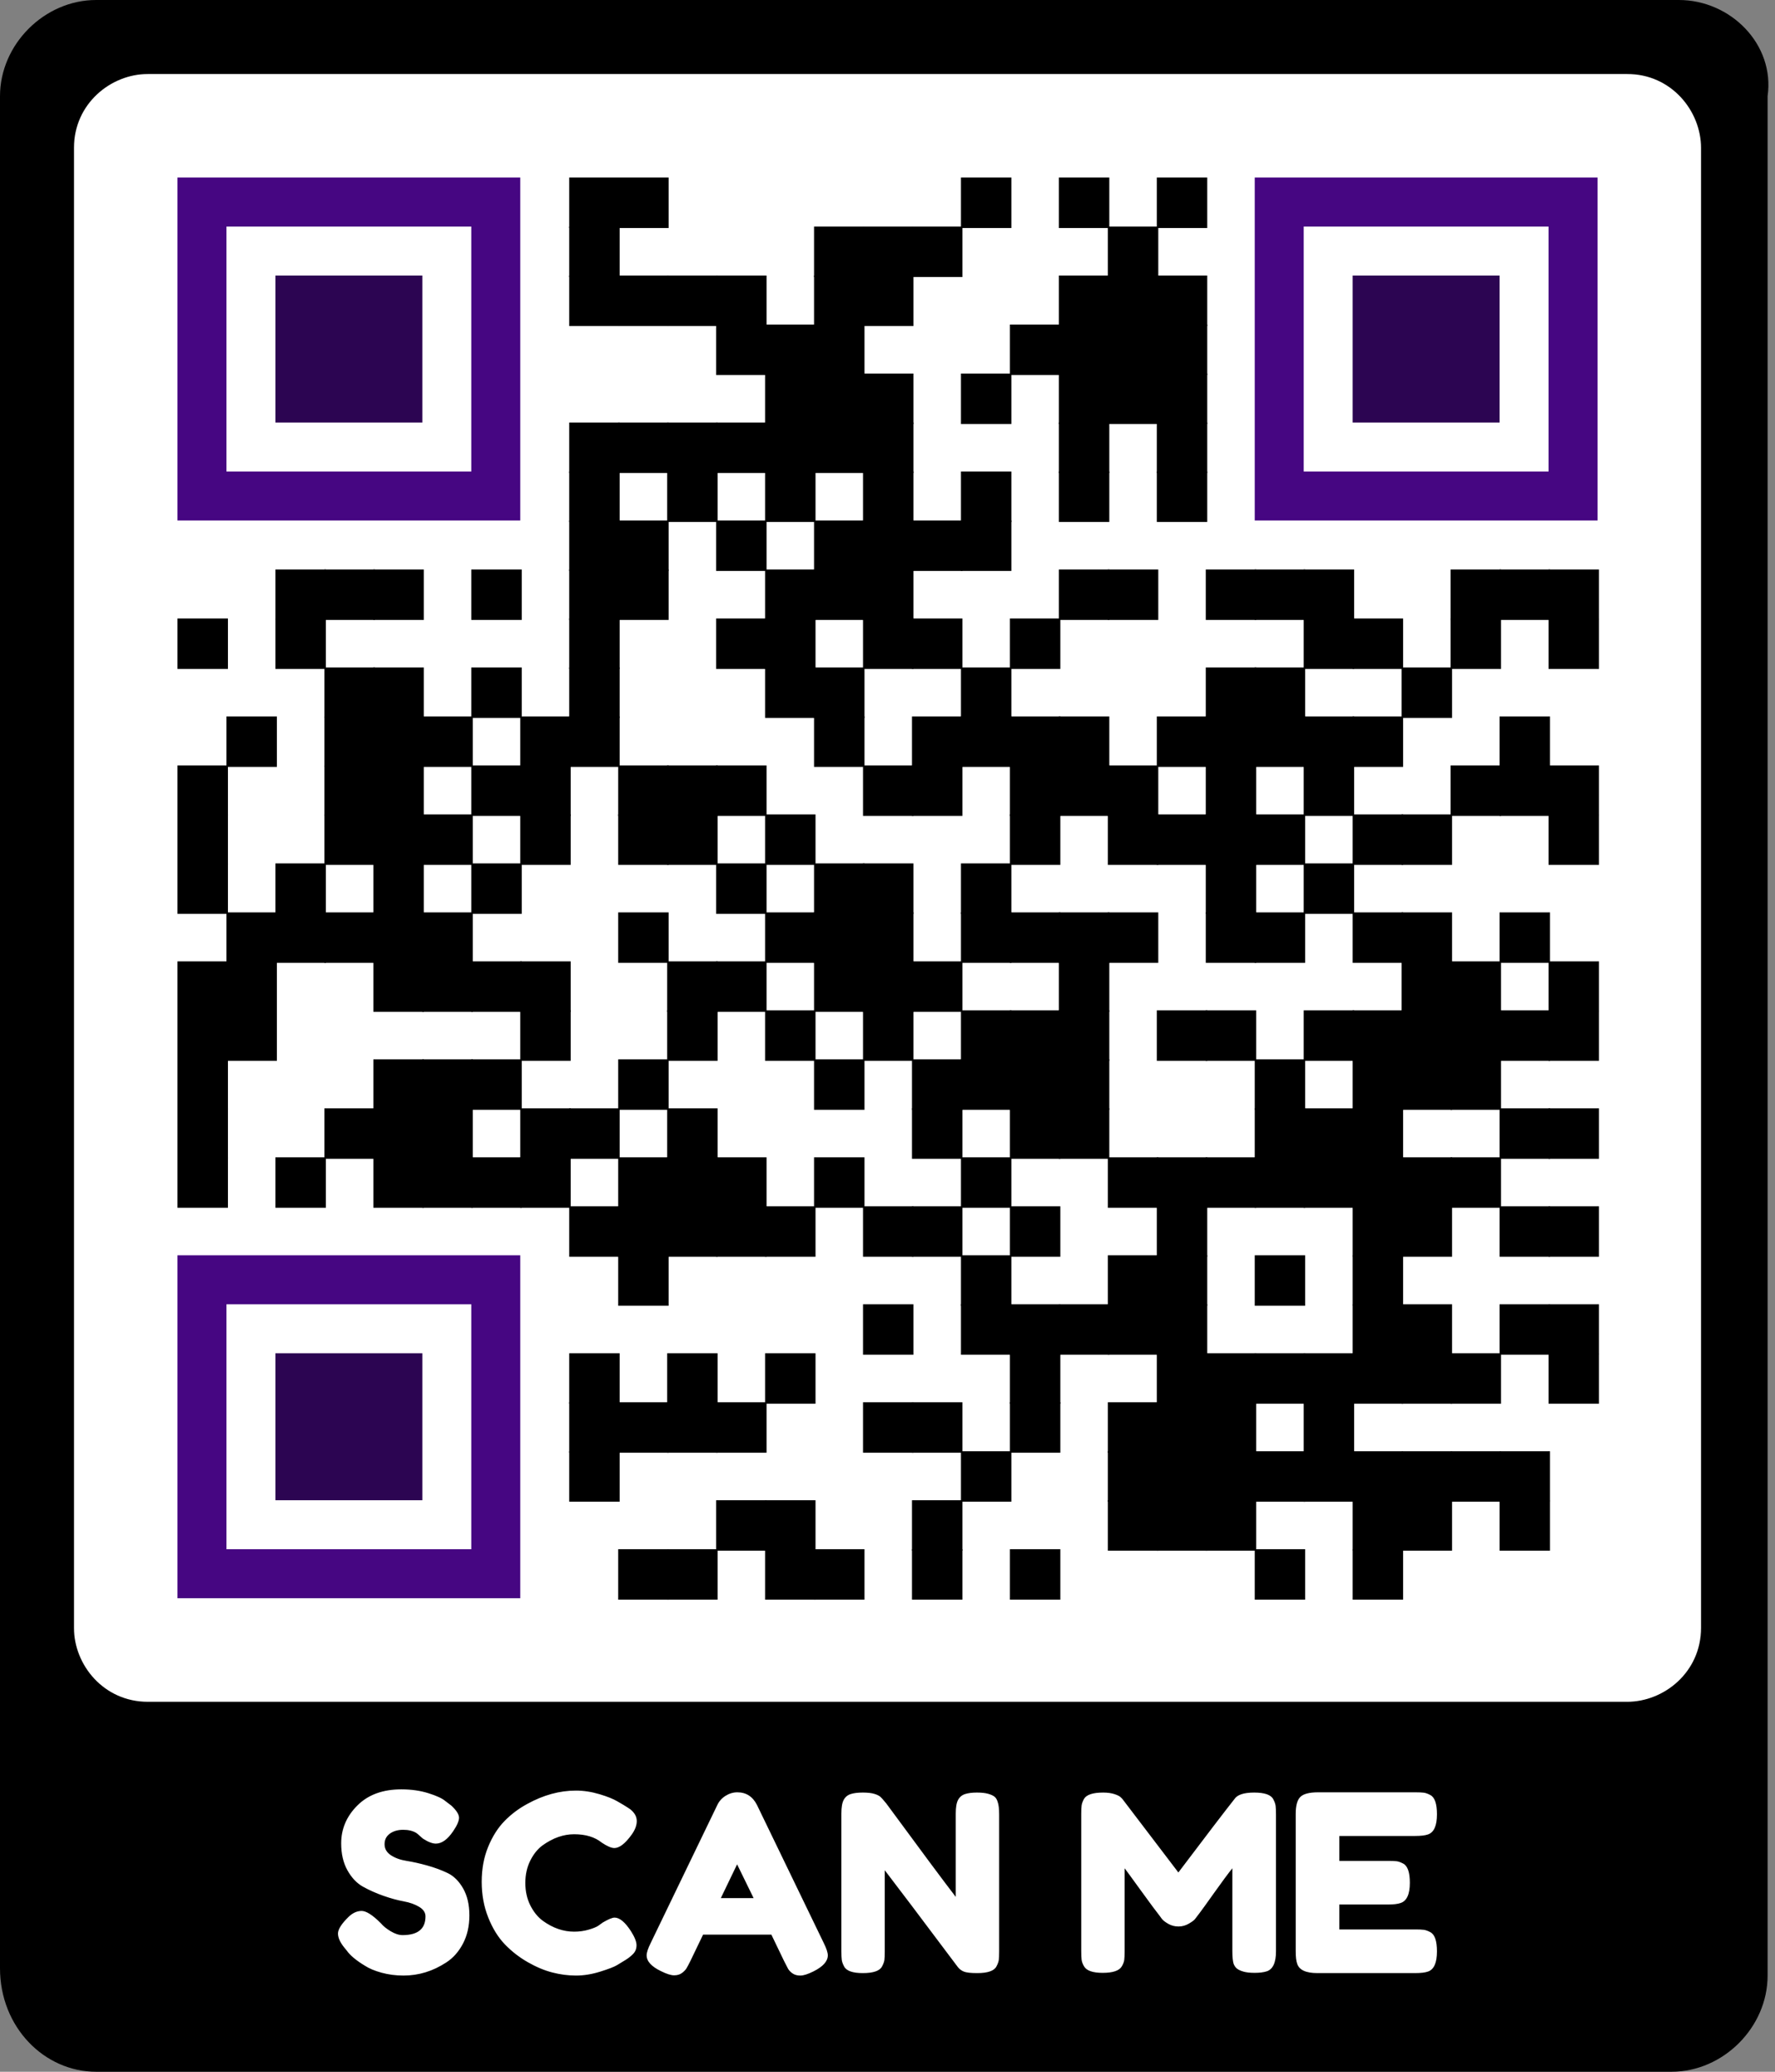 <?xml version="1.0" encoding="utf-8"?>
<svg xmlns="http://www.w3.org/2000/svg" xmlns:xlink="http://www.w3.org/1999/xlink" xml:space="preserve" width="1051.25" height="1226.458" viewBox="0 0 1051.25 1226.458"><rect x="0" y="0" width="1051.25" height="1226.458" fill="#808080" stroke="none"/><rect width="973.282" height="973.282" fill="#ffffff" x="43.802" y="43.802"/><g transform="scale(43.802)" fill="#000000"><path d="M22.7,0H1.3C0.6,0,0,0.6,0,1.3v25.3C0,27.4,0.6,28,1.3,28h21.3c0.7,0,1.3-0.6,1.3-1.3V1.3C24,0.6,23.4,0,22.7,0 z M23,22c0,0.6-0.5,1-1,1H2c-0.6,0-1-0.5-1-1V2c0-0.6,0.5-1,1-1h20c0.6,0,1,0.5,1,1V22z"/></g><g fill="#000000">
<g transform="translate(337.125,105.125) scale(4.978)"><rect width="6" height="6"/></g>
<g transform="translate(366.125,105.125) scale(4.978)"><rect width="6" height="6"/></g>
<g transform="translate(569.125,105.125) scale(4.978)"><rect width="6" height="6"/></g>
<g transform="translate(627.125,105.125) scale(4.978)"><rect width="6" height="6"/></g>
<g transform="translate(685.125,105.125) scale(4.978)"><rect width="6" height="6"/></g>
<g transform="translate(337.125,134.125) scale(4.978)"><rect width="6" height="6"/></g>
<g transform="translate(482.125,134.125) scale(4.978)"><rect width="6" height="6"/></g>
<g transform="translate(511.125,134.125) scale(4.978)"><rect width="6" height="6"/></g>
<g transform="translate(540.125,134.125) scale(4.978)"><rect width="6" height="6"/></g>
<g transform="translate(656.125,134.125) scale(4.978)"><rect width="6" height="6"/></g>
<g transform="translate(337.125,163.125) scale(4.978)"><rect width="6" height="6"/></g>
<g transform="translate(366.125,163.125) scale(4.978)"><rect width="6" height="6"/></g>
<g transform="translate(395.125,163.125) scale(4.978)"><rect width="6" height="6"/></g>
<g transform="translate(424.125,163.125) scale(4.978)"><rect width="6" height="6"/></g>
<g transform="translate(482.125,163.125) scale(4.978)"><rect width="6" height="6"/></g>
<g transform="translate(511.125,163.125) scale(4.978)"><rect width="6" height="6"/></g>
<g transform="translate(627.125,163.125) scale(4.978)"><rect width="6" height="6"/></g>
<g transform="translate(656.125,163.125) scale(4.978)"><rect width="6" height="6"/></g>
<g transform="translate(685.125,163.125) scale(4.978)"><rect width="6" height="6"/></g>
<g transform="translate(424.125,192.125) scale(4.978)"><rect width="6" height="6"/></g>
<g transform="translate(453.125,192.125) scale(4.978)"><rect width="6" height="6"/></g>
<g transform="translate(482.125,192.125) scale(4.978)"><rect width="6" height="6"/></g>
<g transform="translate(598.125,192.125) scale(4.978)"><rect width="6" height="6"/></g>
<g transform="translate(627.125,192.125) scale(4.978)"><rect width="6" height="6"/></g>
<g transform="translate(656.125,192.125) scale(4.978)"><rect width="6" height="6"/></g>
<g transform="translate(685.125,192.125) scale(4.978)"><rect width="6" height="6"/></g>
<g transform="translate(453.125,221.125) scale(4.978)"><rect width="6" height="6"/></g>
<g transform="translate(482.125,221.125) scale(4.978)"><rect width="6" height="6"/></g>
<g transform="translate(511.125,221.125) scale(4.978)"><rect width="6" height="6"/></g>
<g transform="translate(569.125,221.125) scale(4.978)"><rect width="6" height="6"/></g>
<g transform="translate(627.125,221.125) scale(4.978)"><rect width="6" height="6"/></g>
<g transform="translate(656.125,221.125) scale(4.978)"><rect width="6" height="6"/></g>
<g transform="translate(685.125,221.125) scale(4.978)"><rect width="6" height="6"/></g>
<g transform="translate(337.125,250.125) scale(4.978)"><rect width="6" height="6"/></g>
<g transform="translate(366.125,250.125) scale(4.978)"><rect width="6" height="6"/></g>
<g transform="translate(395.125,250.125) scale(4.978)"><rect width="6" height="6"/></g>
<g transform="translate(424.125,250.125) scale(4.978)"><rect width="6" height="6"/></g>
<g transform="translate(453.125,250.125) scale(4.978)"><rect width="6" height="6"/></g>
<g transform="translate(482.125,250.125) scale(4.978)"><rect width="6" height="6"/></g>
<g transform="translate(511.125,250.125) scale(4.978)"><rect width="6" height="6"/></g>
<g transform="translate(627.125,250.125) scale(4.978)"><rect width="6" height="6"/></g>
<g transform="translate(685.125,250.125) scale(4.978)"><rect width="6" height="6"/></g>
<g transform="translate(337.125,279.125) scale(4.978)"><rect width="6" height="6"/></g>
<g transform="translate(395.125,279.125) scale(4.978)"><rect width="6" height="6"/></g>
<g transform="translate(453.125,279.125) scale(4.978)"><rect width="6" height="6"/></g>
<g transform="translate(511.125,279.125) scale(4.978)"><rect width="6" height="6"/></g>
<g transform="translate(569.125,279.125) scale(4.978)"><rect width="6" height="6"/></g>
<g transform="translate(627.125,279.125) scale(4.978)"><rect width="6" height="6"/></g>
<g transform="translate(685.125,279.125) scale(4.978)"><rect width="6" height="6"/></g>
<g transform="translate(337.125,308.125) scale(4.978)"><rect width="6" height="6"/></g>
<g transform="translate(366.125,308.125) scale(4.978)"><rect width="6" height="6"/></g>
<g transform="translate(424.125,308.125) scale(4.978)"><rect width="6" height="6"/></g>
<g transform="translate(482.125,308.125) scale(4.978)"><rect width="6" height="6"/></g>
<g transform="translate(511.125,308.125) scale(4.978)"><rect width="6" height="6"/></g>
<g transform="translate(540.125,308.125) scale(4.978)"><rect width="6" height="6"/></g>
<g transform="translate(569.125,308.125) scale(4.978)"><rect width="6" height="6"/></g>
<g transform="translate(163.125,337.125) scale(4.978)"><rect width="6" height="6"/></g>
<g transform="translate(192.125,337.125) scale(4.978)"><rect width="6" height="6"/></g>
<g transform="translate(221.125,337.125) scale(4.978)"><rect width="6" height="6"/></g>
<g transform="translate(279.125,337.125) scale(4.978)"><rect width="6" height="6"/></g>
<g transform="translate(337.125,337.125) scale(4.978)"><rect width="6" height="6"/></g>
<g transform="translate(366.125,337.125) scale(4.978)"><rect width="6" height="6"/></g>
<g transform="translate(453.125,337.125) scale(4.978)"><rect width="6" height="6"/></g>
<g transform="translate(482.125,337.125) scale(4.978)"><rect width="6" height="6"/></g>
<g transform="translate(511.125,337.125) scale(4.978)"><rect width="6" height="6"/></g>
<g transform="translate(627.125,337.125) scale(4.978)"><rect width="6" height="6"/></g>
<g transform="translate(656.125,337.125) scale(4.978)"><rect width="6" height="6"/></g>
<g transform="translate(714.125,337.125) scale(4.978)"><rect width="6" height="6"/></g>
<g transform="translate(743.125,337.125) scale(4.978)"><rect width="6" height="6"/></g>
<g transform="translate(772.125,337.125) scale(4.978)"><rect width="6" height="6"/></g>
<g transform="translate(859.125,337.125) scale(4.978)"><rect width="6" height="6"/></g>
<g transform="translate(888.125,337.125) scale(4.978)"><rect width="6" height="6"/></g>
<g transform="translate(917.125,337.125) scale(4.978)"><rect width="6" height="6"/></g>
<g transform="translate(105.125,366.125) scale(4.978)"><rect width="6" height="6"/></g>
<g transform="translate(163.125,366.125) scale(4.978)"><rect width="6" height="6"/></g>
<g transform="translate(337.125,366.125) scale(4.978)"><rect width="6" height="6"/></g>
<g transform="translate(424.125,366.125) scale(4.978)"><rect width="6" height="6"/></g>
<g transform="translate(453.125,366.125) scale(4.978)"><rect width="6" height="6"/></g>
<g transform="translate(511.125,366.125) scale(4.978)"><rect width="6" height="6"/></g>
<g transform="translate(540.125,366.125) scale(4.978)"><rect width="6" height="6"/></g>
<g transform="translate(598.125,366.125) scale(4.978)"><rect width="6" height="6"/></g>
<g transform="translate(772.125,366.125) scale(4.978)"><rect width="6" height="6"/></g>
<g transform="translate(801.125,366.125) scale(4.978)"><rect width="6" height="6"/></g>
<g transform="translate(859.125,366.125) scale(4.978)"><rect width="6" height="6"/></g>
<g transform="translate(917.125,366.125) scale(4.978)"><rect width="6" height="6"/></g>
<g transform="translate(192.125,395.125) scale(4.978)"><rect width="6" height="6"/></g>
<g transform="translate(221.125,395.125) scale(4.978)"><rect width="6" height="6"/></g>
<g transform="translate(279.125,395.125) scale(4.978)"><rect width="6" height="6"/></g>
<g transform="translate(337.125,395.125) scale(4.978)"><rect width="6" height="6"/></g>
<g transform="translate(453.125,395.125) scale(4.978)"><rect width="6" height="6"/></g>
<g transform="translate(482.125,395.125) scale(4.978)"><rect width="6" height="6"/></g>
<g transform="translate(569.125,395.125) scale(4.978)"><rect width="6" height="6"/></g>
<g transform="translate(714.125,395.125) scale(4.978)"><rect width="6" height="6"/></g>
<g transform="translate(743.125,395.125) scale(4.978)"><rect width="6" height="6"/></g>
<g transform="translate(830.125,395.125) scale(4.978)"><rect width="6" height="6"/></g>
<g transform="translate(134.125,424.125) scale(4.978)"><rect width="6" height="6"/></g>
<g transform="translate(192.125,424.125) scale(4.978)"><rect width="6" height="6"/></g>
<g transform="translate(221.125,424.125) scale(4.978)"><rect width="6" height="6"/></g>
<g transform="translate(250.125,424.125) scale(4.978)"><rect width="6" height="6"/></g>
<g transform="translate(308.125,424.125) scale(4.978)"><rect width="6" height="6"/></g>
<g transform="translate(337.125,424.125) scale(4.978)"><rect width="6" height="6"/></g>
<g transform="translate(482.125,424.125) scale(4.978)"><rect width="6" height="6"/></g>
<g transform="translate(540.125,424.125) scale(4.978)"><rect width="6" height="6"/></g>
<g transform="translate(569.125,424.125) scale(4.978)"><rect width="6" height="6"/></g>
<g transform="translate(598.125,424.125) scale(4.978)"><rect width="6" height="6"/></g>
<g transform="translate(627.125,424.125) scale(4.978)"><rect width="6" height="6"/></g>
<g transform="translate(685.125,424.125) scale(4.978)"><rect width="6" height="6"/></g>
<g transform="translate(714.125,424.125) scale(4.978)"><rect width="6" height="6"/></g>
<g transform="translate(743.125,424.125) scale(4.978)"><rect width="6" height="6"/></g>
<g transform="translate(772.125,424.125) scale(4.978)"><rect width="6" height="6"/></g>
<g transform="translate(801.125,424.125) scale(4.978)"><rect width="6" height="6"/></g>
<g transform="translate(888.125,424.125) scale(4.978)"><rect width="6" height="6"/></g>
<g transform="translate(105.125,453.125) scale(4.978)"><rect width="6" height="6"/></g>
<g transform="translate(192.125,453.125) scale(4.978)"><rect width="6" height="6"/></g>
<g transform="translate(221.125,453.125) scale(4.978)"><rect width="6" height="6"/></g>
<g transform="translate(279.125,453.125) scale(4.978)"><rect width="6" height="6"/></g>
<g transform="translate(308.125,453.125) scale(4.978)"><rect width="6" height="6"/></g>
<g transform="translate(366.125,453.125) scale(4.978)"><rect width="6" height="6"/></g>
<g transform="translate(395.125,453.125) scale(4.978)"><rect width="6" height="6"/></g>
<g transform="translate(424.125,453.125) scale(4.978)"><rect width="6" height="6"/></g>
<g transform="translate(511.125,453.125) scale(4.978)"><rect width="6" height="6"/></g>
<g transform="translate(540.125,453.125) scale(4.978)"><rect width="6" height="6"/></g>
<g transform="translate(598.125,453.125) scale(4.978)"><rect width="6" height="6"/></g>
<g transform="translate(627.125,453.125) scale(4.978)"><rect width="6" height="6"/></g>
<g transform="translate(656.125,453.125) scale(4.978)"><rect width="6" height="6"/></g>
<g transform="translate(714.125,453.125) scale(4.978)"><rect width="6" height="6"/></g>
<g transform="translate(772.125,453.125) scale(4.978)"><rect width="6" height="6"/></g>
<g transform="translate(859.125,453.125) scale(4.978)"><rect width="6" height="6"/></g>
<g transform="translate(888.125,453.125) scale(4.978)"><rect width="6" height="6"/></g>
<g transform="translate(917.125,453.125) scale(4.978)"><rect width="6" height="6"/></g>
<g transform="translate(105.125,482.125) scale(4.978)"><rect width="6" height="6"/></g>
<g transform="translate(192.125,482.125) scale(4.978)"><rect width="6" height="6"/></g>
<g transform="translate(221.125,482.125) scale(4.978)"><rect width="6" height="6"/></g>
<g transform="translate(250.125,482.125) scale(4.978)"><rect width="6" height="6"/></g>
<g transform="translate(308.125,482.125) scale(4.978)"><rect width="6" height="6"/></g>
<g transform="translate(366.125,482.125) scale(4.978)"><rect width="6" height="6"/></g>
<g transform="translate(395.125,482.125) scale(4.978)"><rect width="6" height="6"/></g>
<g transform="translate(453.125,482.125) scale(4.978)"><rect width="6" height="6"/></g>
<g transform="translate(598.125,482.125) scale(4.978)"><rect width="6" height="6"/></g>
<g transform="translate(656.125,482.125) scale(4.978)"><rect width="6" height="6"/></g>
<g transform="translate(685.125,482.125) scale(4.978)"><rect width="6" height="6"/></g>
<g transform="translate(714.125,482.125) scale(4.978)"><rect width="6" height="6"/></g>
<g transform="translate(743.125,482.125) scale(4.978)"><rect width="6" height="6"/></g>
<g transform="translate(801.125,482.125) scale(4.978)"><rect width="6" height="6"/></g>
<g transform="translate(830.125,482.125) scale(4.978)"><rect width="6" height="6"/></g>
<g transform="translate(917.125,482.125) scale(4.978)"><rect width="6" height="6"/></g>
<g transform="translate(105.125,511.125) scale(4.978)"><rect width="6" height="6"/></g>
<g transform="translate(163.125,511.125) scale(4.978)"><rect width="6" height="6"/></g>
<g transform="translate(221.125,511.125) scale(4.978)"><rect width="6" height="6"/></g>
<g transform="translate(279.125,511.125) scale(4.978)"><rect width="6" height="6"/></g>
<g transform="translate(424.125,511.125) scale(4.978)"><rect width="6" height="6"/></g>
<g transform="translate(482.125,511.125) scale(4.978)"><rect width="6" height="6"/></g>
<g transform="translate(511.125,511.125) scale(4.978)"><rect width="6" height="6"/></g>
<g transform="translate(569.125,511.125) scale(4.978)"><rect width="6" height="6"/></g>
<g transform="translate(714.125,511.125) scale(4.978)"><rect width="6" height="6"/></g>
<g transform="translate(772.125,511.125) scale(4.978)"><rect width="6" height="6"/></g>
<g transform="translate(134.125,540.125) scale(4.978)"><rect width="6" height="6"/></g>
<g transform="translate(163.125,540.125) scale(4.978)"><rect width="6" height="6"/></g>
<g transform="translate(192.125,540.125) scale(4.978)"><rect width="6" height="6"/></g>
<g transform="translate(221.125,540.125) scale(4.978)"><rect width="6" height="6"/></g>
<g transform="translate(250.125,540.125) scale(4.978)"><rect width="6" height="6"/></g>
<g transform="translate(366.125,540.125) scale(4.978)"><rect width="6" height="6"/></g>
<g transform="translate(453.125,540.125) scale(4.978)"><rect width="6" height="6"/></g>
<g transform="translate(482.125,540.125) scale(4.978)"><rect width="6" height="6"/></g>
<g transform="translate(511.125,540.125) scale(4.978)"><rect width="6" height="6"/></g>
<g transform="translate(569.125,540.125) scale(4.978)"><rect width="6" height="6"/></g>
<g transform="translate(598.125,540.125) scale(4.978)"><rect width="6" height="6"/></g>
<g transform="translate(627.125,540.125) scale(4.978)"><rect width="6" height="6"/></g>
<g transform="translate(656.125,540.125) scale(4.978)"><rect width="6" height="6"/></g>
<g transform="translate(714.125,540.125) scale(4.978)"><rect width="6" height="6"/></g>
<g transform="translate(743.125,540.125) scale(4.978)"><rect width="6" height="6"/></g>
<g transform="translate(801.125,540.125) scale(4.978)"><rect width="6" height="6"/></g>
<g transform="translate(830.125,540.125) scale(4.978)"><rect width="6" height="6"/></g>
<g transform="translate(888.125,540.125) scale(4.978)"><rect width="6" height="6"/></g>
<g transform="translate(105.125,569.125) scale(4.978)"><rect width="6" height="6"/></g>
<g transform="translate(134.125,569.125) scale(4.978)"><rect width="6" height="6"/></g>
<g transform="translate(221.125,569.125) scale(4.978)"><rect width="6" height="6"/></g>
<g transform="translate(250.125,569.125) scale(4.978)"><rect width="6" height="6"/></g>
<g transform="translate(279.125,569.125) scale(4.978)"><rect width="6" height="6"/></g>
<g transform="translate(308.125,569.125) scale(4.978)"><rect width="6" height="6"/></g>
<g transform="translate(395.125,569.125) scale(4.978)"><rect width="6" height="6"/></g>
<g transform="translate(424.125,569.125) scale(4.978)"><rect width="6" height="6"/></g>
<g transform="translate(482.125,569.125) scale(4.978)"><rect width="6" height="6"/></g>
<g transform="translate(511.125,569.125) scale(4.978)"><rect width="6" height="6"/></g>
<g transform="translate(540.125,569.125) scale(4.978)"><rect width="6" height="6"/></g>
<g transform="translate(627.125,569.125) scale(4.978)"><rect width="6" height="6"/></g>
<g transform="translate(830.125,569.125) scale(4.978)"><rect width="6" height="6"/></g>
<g transform="translate(859.125,569.125) scale(4.978)"><rect width="6" height="6"/></g>
<g transform="translate(917.125,569.125) scale(4.978)"><rect width="6" height="6"/></g>
<g transform="translate(105.125,598.125) scale(4.978)"><rect width="6" height="6"/></g>
<g transform="translate(134.125,598.125) scale(4.978)"><rect width="6" height="6"/></g>
<g transform="translate(308.125,598.125) scale(4.978)"><rect width="6" height="6"/></g>
<g transform="translate(395.125,598.125) scale(4.978)"><rect width="6" height="6"/></g>
<g transform="translate(453.125,598.125) scale(4.978)"><rect width="6" height="6"/></g>
<g transform="translate(511.125,598.125) scale(4.978)"><rect width="6" height="6"/></g>
<g transform="translate(569.125,598.125) scale(4.978)"><rect width="6" height="6"/></g>
<g transform="translate(598.125,598.125) scale(4.978)"><rect width="6" height="6"/></g>
<g transform="translate(627.125,598.125) scale(4.978)"><rect width="6" height="6"/></g>
<g transform="translate(685.125,598.125) scale(4.978)"><rect width="6" height="6"/></g>
<g transform="translate(714.125,598.125) scale(4.978)"><rect width="6" height="6"/></g>
<g transform="translate(772.125,598.125) scale(4.978)"><rect width="6" height="6"/></g>
<g transform="translate(801.125,598.125) scale(4.978)"><rect width="6" height="6"/></g>
<g transform="translate(830.125,598.125) scale(4.978)"><rect width="6" height="6"/></g>
<g transform="translate(859.125,598.125) scale(4.978)"><rect width="6" height="6"/></g>
<g transform="translate(888.125,598.125) scale(4.978)"><rect width="6" height="6"/></g>
<g transform="translate(917.125,598.125) scale(4.978)"><rect width="6" height="6"/></g>
<g transform="translate(105.125,627.125) scale(4.978)"><rect width="6" height="6"/></g>
<g transform="translate(221.125,627.125) scale(4.978)"><rect width="6" height="6"/></g>
<g transform="translate(250.125,627.125) scale(4.978)"><rect width="6" height="6"/></g>
<g transform="translate(279.125,627.125) scale(4.978)"><rect width="6" height="6"/></g>
<g transform="translate(366.125,627.125) scale(4.978)"><rect width="6" height="6"/></g>
<g transform="translate(482.125,627.125) scale(4.978)"><rect width="6" height="6"/></g>
<g transform="translate(540.125,627.125) scale(4.978)"><rect width="6" height="6"/></g>
<g transform="translate(569.125,627.125) scale(4.978)"><rect width="6" height="6"/></g>
<g transform="translate(598.125,627.125) scale(4.978)"><rect width="6" height="6"/></g>
<g transform="translate(627.125,627.125) scale(4.978)"><rect width="6" height="6"/></g>
<g transform="translate(743.125,627.125) scale(4.978)"><rect width="6" height="6"/></g>
<g transform="translate(801.125,627.125) scale(4.978)"><rect width="6" height="6"/></g>
<g transform="translate(830.125,627.125) scale(4.978)"><rect width="6" height="6"/></g>
<g transform="translate(859.125,627.125) scale(4.978)"><rect width="6" height="6"/></g>
<g transform="translate(105.125,656.125) scale(4.978)"><rect width="6" height="6"/></g>
<g transform="translate(192.125,656.125) scale(4.978)"><rect width="6" height="6"/></g>
<g transform="translate(221.125,656.125) scale(4.978)"><rect width="6" height="6"/></g>
<g transform="translate(250.125,656.125) scale(4.978)"><rect width="6" height="6"/></g>
<g transform="translate(308.125,656.125) scale(4.978)"><rect width="6" height="6"/></g>
<g transform="translate(337.125,656.125) scale(4.978)"><rect width="6" height="6"/></g>
<g transform="translate(395.125,656.125) scale(4.978)"><rect width="6" height="6"/></g>
<g transform="translate(540.125,656.125) scale(4.978)"><rect width="6" height="6"/></g>
<g transform="translate(598.125,656.125) scale(4.978)"><rect width="6" height="6"/></g>
<g transform="translate(627.125,656.125) scale(4.978)"><rect width="6" height="6"/></g>
<g transform="translate(743.125,656.125) scale(4.978)"><rect width="6" height="6"/></g>
<g transform="translate(772.125,656.125) scale(4.978)"><rect width="6" height="6"/></g>
<g transform="translate(801.125,656.125) scale(4.978)"><rect width="6" height="6"/></g>
<g transform="translate(888.125,656.125) scale(4.978)"><rect width="6" height="6"/></g>
<g transform="translate(917.125,656.125) scale(4.978)"><rect width="6" height="6"/></g>
<g transform="translate(105.125,685.125) scale(4.978)"><rect width="6" height="6"/></g>
<g transform="translate(163.125,685.125) scale(4.978)"><rect width="6" height="6"/></g>
<g transform="translate(221.125,685.125) scale(4.978)"><rect width="6" height="6"/></g>
<g transform="translate(250.125,685.125) scale(4.978)"><rect width="6" height="6"/></g>
<g transform="translate(279.125,685.125) scale(4.978)"><rect width="6" height="6"/></g>
<g transform="translate(308.125,685.125) scale(4.978)"><rect width="6" height="6"/></g>
<g transform="translate(366.125,685.125) scale(4.978)"><rect width="6" height="6"/></g>
<g transform="translate(395.125,685.125) scale(4.978)"><rect width="6" height="6"/></g>
<g transform="translate(424.125,685.125) scale(4.978)"><rect width="6" height="6"/></g>
<g transform="translate(482.125,685.125) scale(4.978)"><rect width="6" height="6"/></g>
<g transform="translate(569.125,685.125) scale(4.978)"><rect width="6" height="6"/></g>
<g transform="translate(656.125,685.125) scale(4.978)"><rect width="6" height="6"/></g>
<g transform="translate(685.125,685.125) scale(4.978)"><rect width="6" height="6"/></g>
<g transform="translate(714.125,685.125) scale(4.978)"><rect width="6" height="6"/></g>
<g transform="translate(743.125,685.125) scale(4.978)"><rect width="6" height="6"/></g>
<g transform="translate(772.125,685.125) scale(4.978)"><rect width="6" height="6"/></g>
<g transform="translate(801.125,685.125) scale(4.978)"><rect width="6" height="6"/></g>
<g transform="translate(830.125,685.125) scale(4.978)"><rect width="6" height="6"/></g>
<g transform="translate(859.125,685.125) scale(4.978)"><rect width="6" height="6"/></g>
<g transform="translate(337.125,714.125) scale(4.978)"><rect width="6" height="6"/></g>
<g transform="translate(366.125,714.125) scale(4.978)"><rect width="6" height="6"/></g>
<g transform="translate(395.125,714.125) scale(4.978)"><rect width="6" height="6"/></g>
<g transform="translate(424.125,714.125) scale(4.978)"><rect width="6" height="6"/></g>
<g transform="translate(453.125,714.125) scale(4.978)"><rect width="6" height="6"/></g>
<g transform="translate(511.125,714.125) scale(4.978)"><rect width="6" height="6"/></g>
<g transform="translate(540.125,714.125) scale(4.978)"><rect width="6" height="6"/></g>
<g transform="translate(598.125,714.125) scale(4.978)"><rect width="6" height="6"/></g>
<g transform="translate(685.125,714.125) scale(4.978)"><rect width="6" height="6"/></g>
<g transform="translate(801.125,714.125) scale(4.978)"><rect width="6" height="6"/></g>
<g transform="translate(830.125,714.125) scale(4.978)"><rect width="6" height="6"/></g>
<g transform="translate(888.125,714.125) scale(4.978)"><rect width="6" height="6"/></g>
<g transform="translate(917.125,714.125) scale(4.978)"><rect width="6" height="6"/></g>
<g transform="translate(366.125,743.125) scale(4.978)"><rect width="6" height="6"/></g>
<g transform="translate(569.125,743.125) scale(4.978)"><rect width="6" height="6"/></g>
<g transform="translate(656.125,743.125) scale(4.978)"><rect width="6" height="6"/></g>
<g transform="translate(685.125,743.125) scale(4.978)"><rect width="6" height="6"/></g>
<g transform="translate(743.125,743.125) scale(4.978)"><rect width="6" height="6"/></g>
<g transform="translate(801.125,743.125) scale(4.978)"><rect width="6" height="6"/></g>
<g transform="translate(511.125,772.125) scale(4.978)"><rect width="6" height="6"/></g>
<g transform="translate(569.125,772.125) scale(4.978)"><rect width="6" height="6"/></g>
<g transform="translate(598.125,772.125) scale(4.978)"><rect width="6" height="6"/></g>
<g transform="translate(627.125,772.125) scale(4.978)"><rect width="6" height="6"/></g>
<g transform="translate(656.125,772.125) scale(4.978)"><rect width="6" height="6"/></g>
<g transform="translate(685.125,772.125) scale(4.978)"><rect width="6" height="6"/></g>
<g transform="translate(801.125,772.125) scale(4.978)"><rect width="6" height="6"/></g>
<g transform="translate(830.125,772.125) scale(4.978)"><rect width="6" height="6"/></g>
<g transform="translate(888.125,772.125) scale(4.978)"><rect width="6" height="6"/></g>
<g transform="translate(917.125,772.125) scale(4.978)"><rect width="6" height="6"/></g>
<g transform="translate(337.125,801.125) scale(4.978)"><rect width="6" height="6"/></g>
<g transform="translate(395.125,801.125) scale(4.978)"><rect width="6" height="6"/></g>
<g transform="translate(453.125,801.125) scale(4.978)"><rect width="6" height="6"/></g>
<g transform="translate(598.125,801.125) scale(4.978)"><rect width="6" height="6"/></g>
<g transform="translate(685.125,801.125) scale(4.978)"><rect width="6" height="6"/></g>
<g transform="translate(714.125,801.125) scale(4.978)"><rect width="6" height="6"/></g>
<g transform="translate(743.125,801.125) scale(4.978)"><rect width="6" height="6"/></g>
<g transform="translate(772.125,801.125) scale(4.978)"><rect width="6" height="6"/></g>
<g transform="translate(801.125,801.125) scale(4.978)"><rect width="6" height="6"/></g>
<g transform="translate(830.125,801.125) scale(4.978)"><rect width="6" height="6"/></g>
<g transform="translate(859.125,801.125) scale(4.978)"><rect width="6" height="6"/></g>
<g transform="translate(917.125,801.125) scale(4.978)"><rect width="6" height="6"/></g>
<g transform="translate(337.125,830.125) scale(4.978)"><rect width="6" height="6"/></g>
<g transform="translate(366.125,830.125) scale(4.978)"><rect width="6" height="6"/></g>
<g transform="translate(395.125,830.125) scale(4.978)"><rect width="6" height="6"/></g>
<g transform="translate(424.125,830.125) scale(4.978)"><rect width="6" height="6"/></g>
<g transform="translate(511.125,830.125) scale(4.978)"><rect width="6" height="6"/></g>
<g transform="translate(540.125,830.125) scale(4.978)"><rect width="6" height="6"/></g>
<g transform="translate(598.125,830.125) scale(4.978)"><rect width="6" height="6"/></g>
<g transform="translate(656.125,830.125) scale(4.978)"><rect width="6" height="6"/></g>
<g transform="translate(685.125,830.125) scale(4.978)"><rect width="6" height="6"/></g>
<g transform="translate(714.125,830.125) scale(4.978)"><rect width="6" height="6"/></g>
<g transform="translate(772.125,830.125) scale(4.978)"><rect width="6" height="6"/></g>
<g transform="translate(337.125,859.125) scale(4.978)"><rect width="6" height="6"/></g>
<g transform="translate(569.125,859.125) scale(4.978)"><rect width="6" height="6"/></g>
<g transform="translate(656.125,859.125) scale(4.978)"><rect width="6" height="6"/></g>
<g transform="translate(685.125,859.125) scale(4.978)"><rect width="6" height="6"/></g>
<g transform="translate(714.125,859.125) scale(4.978)"><rect width="6" height="6"/></g>
<g transform="translate(743.125,859.125) scale(4.978)"><rect width="6" height="6"/></g>
<g transform="translate(772.125,859.125) scale(4.978)"><rect width="6" height="6"/></g>
<g transform="translate(801.125,859.125) scale(4.978)"><rect width="6" height="6"/></g>
<g transform="translate(830.125,859.125) scale(4.978)"><rect width="6" height="6"/></g>
<g transform="translate(859.125,859.125) scale(4.978)"><rect width="6" height="6"/></g>
<g transform="translate(888.125,859.125) scale(4.978)"><rect width="6" height="6"/></g>
<g transform="translate(424.125,888.125) scale(4.978)"><rect width="6" height="6"/></g>
<g transform="translate(453.125,888.125) scale(4.978)"><rect width="6" height="6"/></g>
<g transform="translate(540.125,888.125) scale(4.978)"><rect width="6" height="6"/></g>
<g transform="translate(656.125,888.125) scale(4.978)"><rect width="6" height="6"/></g>
<g transform="translate(685.125,888.125) scale(4.978)"><rect width="6" height="6"/></g>
<g transform="translate(714.125,888.125) scale(4.978)"><rect width="6" height="6"/></g>
<g transform="translate(801.125,888.125) scale(4.978)"><rect width="6" height="6"/></g>
<g transform="translate(830.125,888.125) scale(4.978)"><rect width="6" height="6"/></g>
<g transform="translate(888.125,888.125) scale(4.978)"><rect width="6" height="6"/></g>
<g transform="translate(366.125,917.125) scale(4.978)"><rect width="6" height="6"/></g>
<g transform="translate(395.125,917.125) scale(4.978)"><rect width="6" height="6"/></g>
<g transform="translate(453.125,917.125) scale(4.978)"><rect width="6" height="6"/></g>
<g transform="translate(482.125,917.125) scale(4.978)"><rect width="6" height="6"/></g>
<g transform="translate(540.125,917.125) scale(4.978)"><rect width="6" height="6"/></g>
<g transform="translate(598.125,917.125) scale(4.978)"><rect width="6" height="6"/></g>
<g transform="translate(743.125,917.125) scale(4.978)"><rect width="6" height="6"/></g>
<g transform="translate(801.125,917.125) scale(4.978)"><rect width="6" height="6"/></g>
</g><g><g transform="translate(105.125,105.125)" fill="#460682"><g transform="scale(14.5)"><path d="M0,0v14h14V0H0z M12,12H2V2h10V12z"/></g></g>
<g transform="translate(743.125,105.125)" fill="#460682"><g transform="scale(14.5)"><path d="M0,0v14h14V0H0z M12,12H2V2h10V12z"/></g></g>
<g transform="translate(105.125,743.125)" fill="#460682"><g transform="scale(14.5)"><path d="M0,0v14h14V0H0z M12,12H2V2h10V12z"/></g></g>
<g transform="translate(163.125,163.125)" fill="#2c0552"><g transform="scale(14.5)"><rect width="6" height="6"/></g></g>
<g transform="translate(801.125,163.125)" fill="#2c0552"><g transform="scale(14.5)"><rect width="6" height="6"/></g></g>
<g transform="translate(163.125,801.125)" fill="#2c0552"><g transform="scale(14.5)"><rect width="6" height="6"/></g></g></g><g transform="translate(196.525,992.847) scale(1.46)"><path fill="#FFFFFF" d="M5.1,109.7q-2.6-3.2-2.6-5.75t4.3-6.75q2.5-2.4,5.3-2.4t7.8,5q1.4,1.7,4,3.25t4.8,1.55q9.3,0,9.3-7.6q0-2.3-2.55-3.85t-6.35-2.25t-8.2-2.25t-8.2-3.65t-6.35-6.65t-2.55-10.95q0-8.8,6.55-15.35t17.85-6.55q6,0,10.95,1.55t6.85,3.15l2.5,1.9q3.1,2.9,3.1,4.9t-2.4,5.5q-3.4,5-7,5q-2.1,0-5.2-2q-0.3-0.2-1.15-1t-1.55-1.3q-2.1-1.3-5.35-1.3t-5.4,1.55t-2.15,4.3t2.55,4.45t6.35,2.3t8.3,1.85t8.3,3.05t6.35,6.25t2.55,10.95t-2.6,11.45t-6.8,7.65q-8.1,5.3-17.3,5.3q-4.7,0-8.9-1.15t-6.8-2.85q-5.3-3.2-7.4-6.2z M108.1,100.8l1.8-1.3q3.4-2,4.8-2q3.1,0,6.7,5.6q2.2,3.5,2.2,5.6t-1.35,3.5t-3.15,2.5t-3.45,2.1t-6.75,2.6t-9.85,1.6t-9.6-1.25t-10-4.2t-9.25-7.2t-6.75-10.9t-2.65-14.45t2.6-14.15t6.65-10.5t9.25-6.95q9.8-5.4,19.7-5.4q4.7,0,9.55,1.45t7.35,2.95l2.4,1.4q1.8,1.1,2.8,1.8q2.6,2.1,2.6,4.75t-2.1,5.55q-3.9,5.4-7,5.4q-1.8,0-5.1-2.2q-4.2-3.4-11.2-3.4q-6.5,0-12.8,4.5q-3,2.2-5,6.2t-2,9.05t2,9.05t5.1,6.3q6.1,4.4,12.7,4.4q3.1,0,5.85-0.8t3.95-1.6z M172.5,51.9l27,55.8q1.7,3.4,1.7,5.1q0,3.6-5.8,6.5q-3.4,1.7-5.35,1.7t-3.2-0.9t-1.8-1.9t-1.55-3l-5.2-10.8l-27.7,0l-5.2,10.8q-1,2-1.55,2.9t-1.8,1.85t-3.2,0.95t-5.35-1.7q-5.8-2.8-5.8-6.4q0-1.7,1.7-5.1l27-55.9q1.1-2.3,3.35-3.7t4.75-1.4q5.4,0,8,5.2z M164.4,75.9l-6.6,13.7l13.3,0z M256.9,47.4q1.9-0.6,4.75-0.6t4.6,0.5t2.6,1.2t1.25,2.1q0.6,1.6,0.6,5.1l0,55.5q0,2.4-0.15,3.5t-0.95,2.6q-1.4,2.7-7.8,2.7q-3.9,0-5.4-0.6t-2.5-1.9q-22.5-30-29.6-39.2l0,32.9q0,2.4-0.15,3.5t-0.95,2.6q-1.4,2.7-7.8,2.7q-6.2,0-7.6-2.7q-0.8-1.5-0.95-2.7t-0.15-3.5l0-55.8q0-3.8,0.95-5.55t2.85-2.35t4.9-0.6t4.75,0.55t2.45,1.25q0.4,0.3,2.3,2.6q21.1,28.7,28.2,37.9l0-33.8q0-3.8,0.95-5.55t2.85-2.35z  M381.9,49.5q0.8,1.5,0.95,2.7t0.15,3.5l0,55.5q0,6.9-3.8,8.1q-1.9,0.6-4.8,0.6t-4.6-0.5t-2.6-1.2t-1.4-2q-0.5-1.7-0.5-5.2l0-33.5q-2.5,3.1-7.3,9.85t-6.1,8.45t-1.8,2.35t-2.45,1.8t-4.2,1.15t-4.1-1.05t-2.65-2.05l-0.8-1.1q-2-2.5-7.9-10.65t-6.4-8.75l0,33.7q0,2.3-0.15,3.45t-0.95,2.55q-1.5,2.7-7.8,2.7q-6.1,0-7.6-2.7q-0.8-1.4-0.95-2.6t-0.15-3.6l0-55.5q0-2.3,0.15-3.45t0.95-2.65q1.5-2.6,7.8-2.6q2.7,0,4.65,0.65t2.55,1.35l0.6,0.6l22.7,29.8q17-22.5,22.7-29.7q1.7-2.7,8.05-2.7t7.75,2.7z M408.7,102.3l30.8,0q2.3,0,3.45,0.15t2.65,0.95q2.7,1.4,2.7,7.8q0,7-3.7,8.2q-1.7,0.6-5.2,0.6l-39.6,0q-7,0-8.2-3.8q-0.6-1.6-0.6-5.1l0-55.6q0-5.1,1.9-6.95t7.2-1.85l39.4,0q2.3,0,3.45,0.15t2.65,0.95q2.7,1.4,2.7,7.8q0,7-3.7,8.2q-1.7,0.6-5.2,0.6l-30.7,0l0,10.1l19.8,0q2.3,0,3.45,0.15t2.65,0.95q2.7,1.4,2.7,7.8q0,7-3.8,8.2q-1.7,0.6-5.2,0.6l-19.6,0l0,10.1z"/></g></svg>
